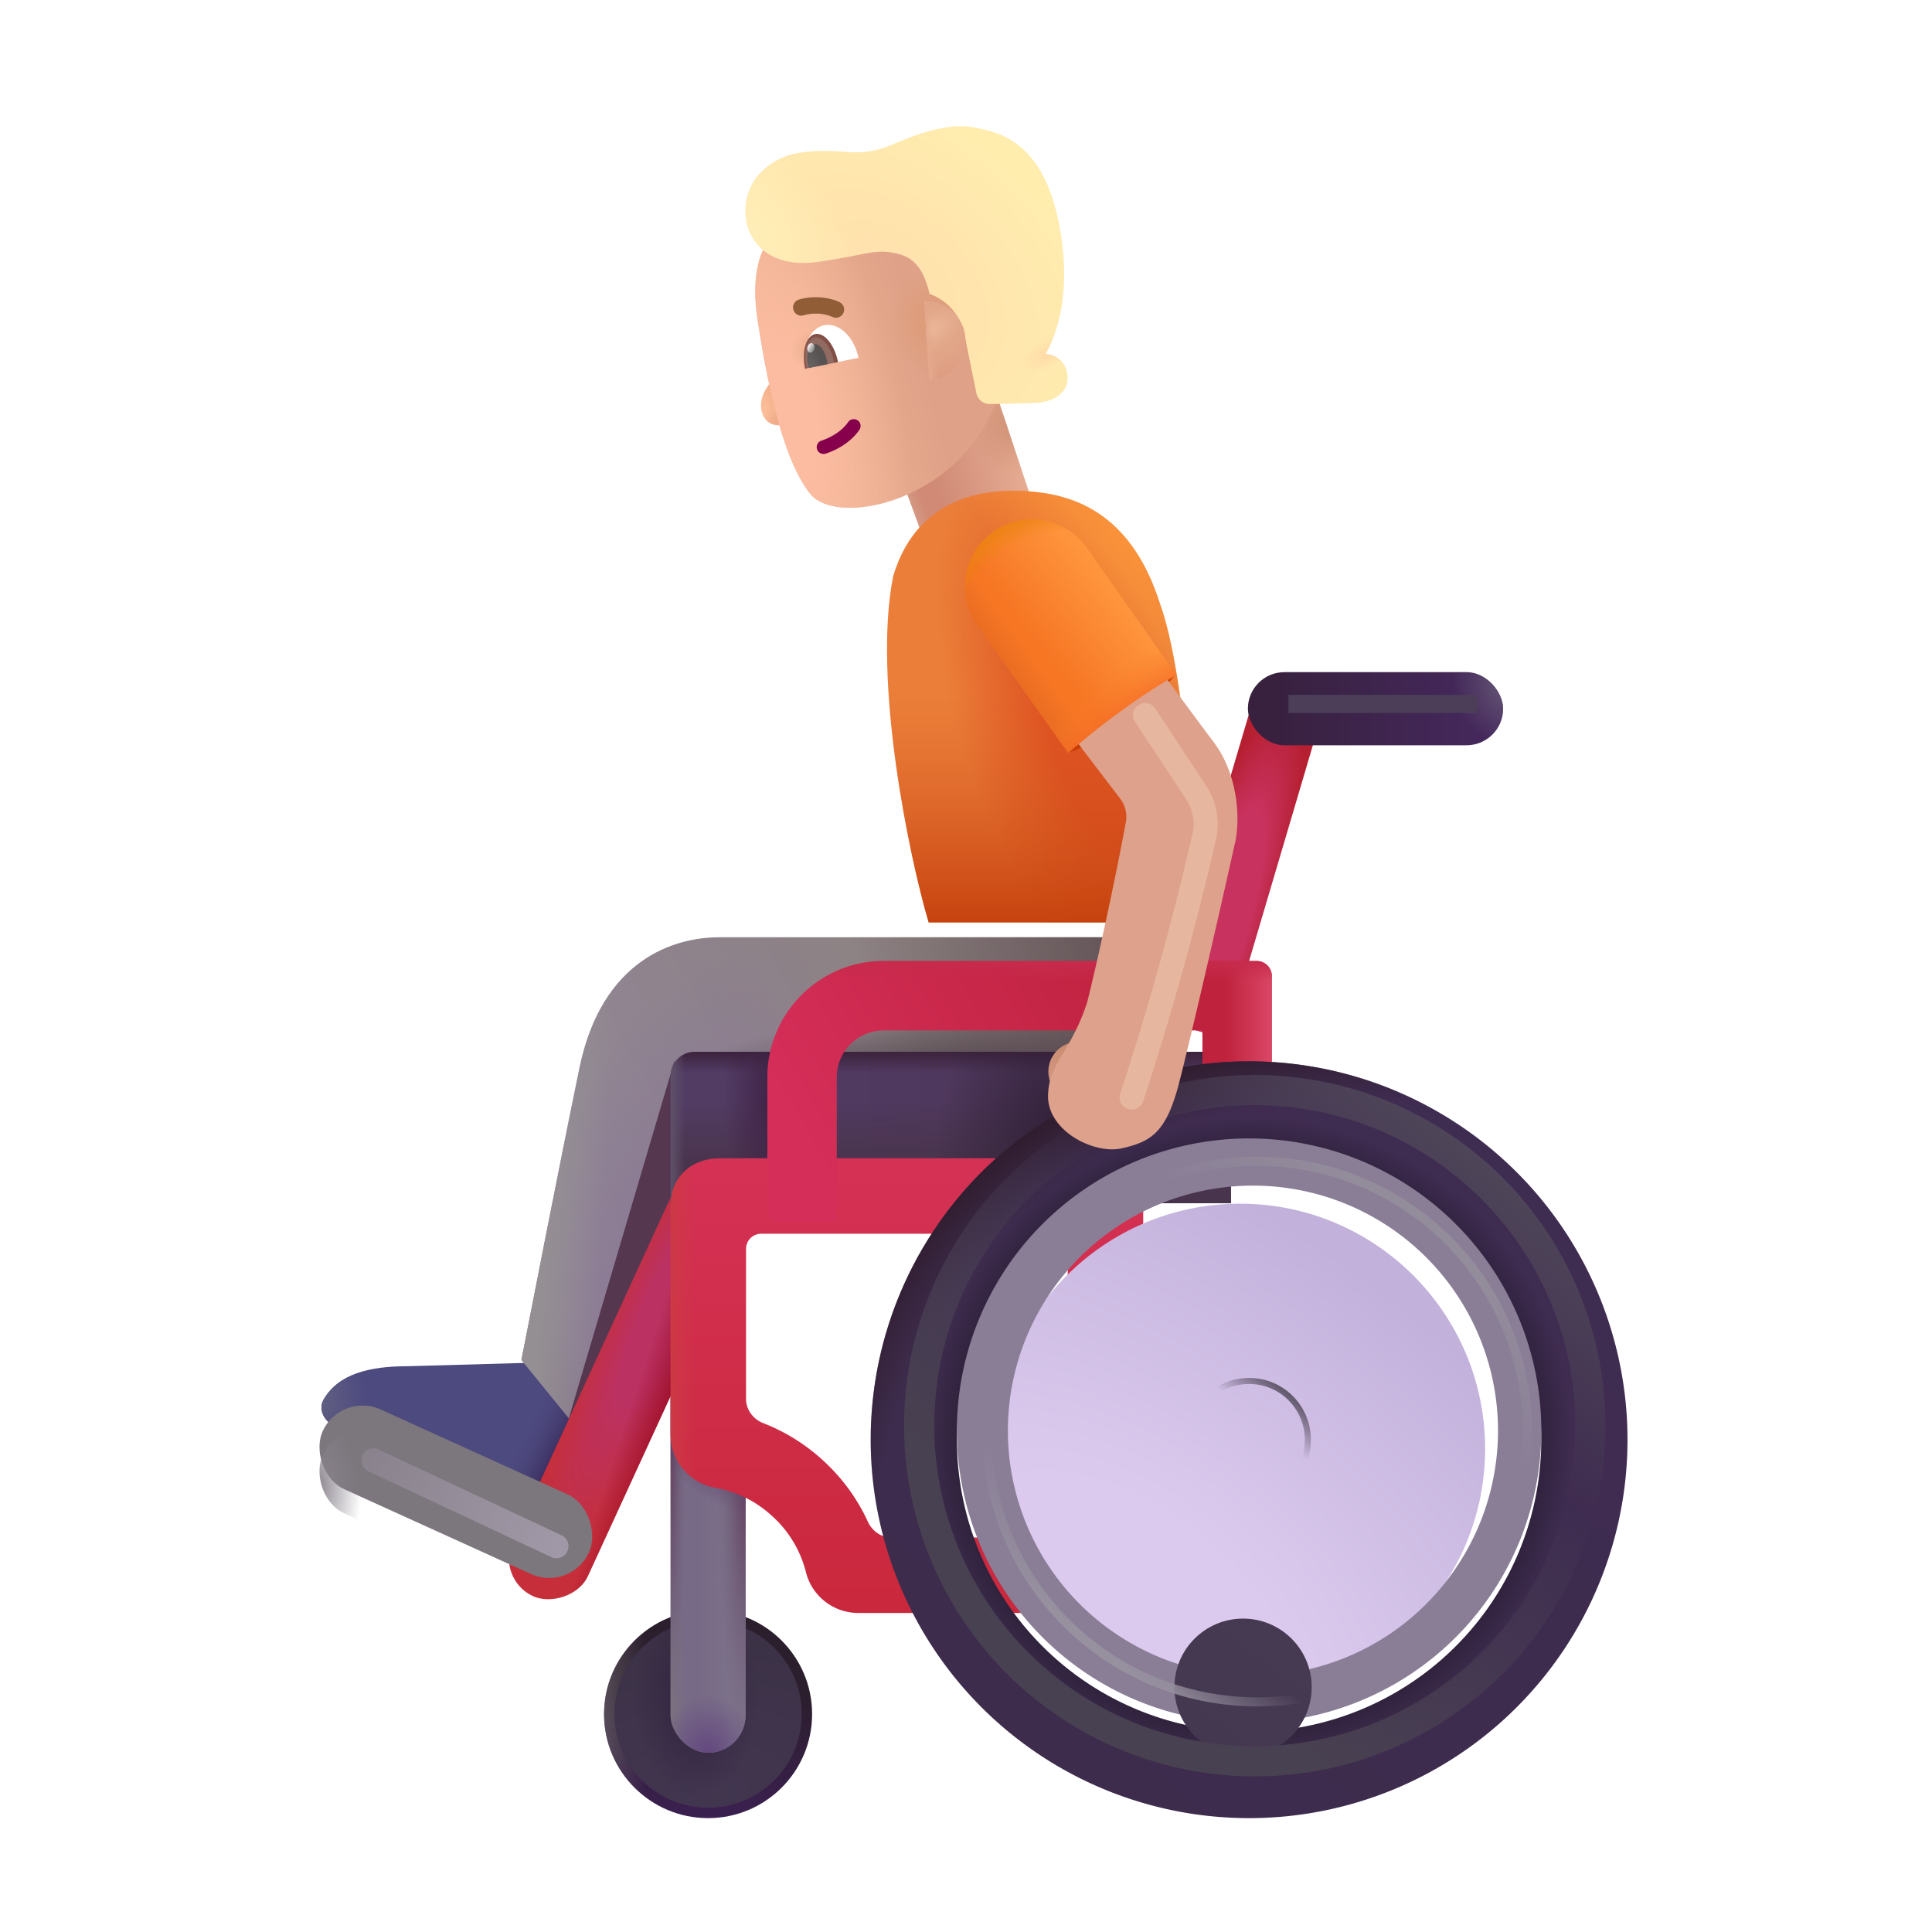 <svg width="32" height="32" fill="none" xmlns="http://www.w3.org/2000/svg"><g filter="url(#a)"><path d="m6.548 22.329 2.093-.059.996.824-.796 1.801-3.498-1.576c-.174-.078-.278-.275-.182-.44.242-.42.748-.55 1.387-.55Z" fill="#4D4A7F"/><path d="m6.548 22.329 2.093-.059.996.824-.796 1.801-3.498-1.576c-.174-.078-.278-.275-.182-.44.242-.42.748-.55 1.387-.55Z" fill="url(#b)"/><path d="m6.548 22.329 2.093-.059.996.824-.796 1.801-3.498-1.576c-.174-.078-.278-.275-.182-.44.242-.42.748-.55 1.387-.55Z" fill="url(#c)"/><path d="m6.548 22.329 2.093-.059.996.824-.796 1.801-3.498-1.576c-.174-.078-.278-.275-.182-.44.242-.42.748-.55 1.387-.55Z" fill="url(#d)"/></g><g filter="url(#e)"><path d="M11.91 15.274h7.056v3.156h-6.844l-2.406 5.172-1.079-1.328c.157-.797.594-3.055.961-4.836.376-1.82 1.594-2.164 2.313-2.164Z" fill="url(#f)"/><path d="M11.91 15.274h7.056v3.156h-6.844l-2.406 5.172-1.079-1.328c.157-.797.594-3.055.961-4.836.376-1.82 1.594-2.164 2.313-2.164Z" fill="url(#g)"/><path d="M11.91 15.274h7.056v3.156h-6.844l-2.406 5.172-1.079-1.328c.157-.797.594-3.055.961-4.836.376-1.82 1.594-2.164 2.313-2.164Z" fill="url(#h)"/><path d="M11.91 15.274h7.056v3.156h-6.844l-2.406 5.172-1.079-1.328c.157-.797.594-3.055.961-4.836.376-1.82 1.594-2.164 2.313-2.164Z" fill="url(#i)"/><path d="M11.91 15.274h7.056v3.156h-6.844l-2.406 5.172-1.079-1.328c.157-.797.594-3.055.961-4.836.376-1.82 1.594-2.164 2.313-2.164Z" fill="url(#j)"/></g><g filter="url(#k)"><path d="m9.248 24.079 1.921-6.5 1.032 1.75-2.953 4.75Z" fill="#553750"/></g><circle cx="11.728" cy="28.391" r="1.723" fill="url(#l)"/><circle cx="11.728" cy="28.391" r="1.723" fill="url(#m)"/><g filter="url(#n)"><circle cx="11.728" cy="28.391" r="1.551" fill="url(#o)"/><circle cx="11.728" cy="28.391" r="1.551" fill="url(#p)"/></g><rect x="11.107" y="22.337" width="1.242" height="6.695" rx=".621" fill="#776A86"/><rect x="11.107" y="22.337" width="1.242" height="6.695" rx=".621" fill="url(#q)"/><rect x="11.107" y="22.337" width="1.242" height="6.695" rx=".621" fill="url(#r)"/><rect x="11.107" y="22.337" width="1.242" height="6.695" rx=".621" fill="url(#s)"/><rect x="11.107" y="22.337" width="1.242" height="6.695" rx=".621" fill="url(#t)"/><rect x="11.107" y="22.337" width="1.242" height="6.695" rx=".621" fill="url(#u)"/><rect x="11.107" y="22.337" width="1.242" height="6.695" rx=".621" fill="url(#v)"/><rect x="8.206" y="26.152" width="7.832" height="1.372" rx=".686" transform="rotate(-65.334 8.206 26.152)" fill="url(#w)"/><rect x="8.206" y="26.152" width="7.832" height="1.372" rx=".686" transform="rotate(-65.334 8.206 26.152)" fill="url(#x)"/><path d="M11.107 17.822c0-.22.179-.4.4-.4h8.881v2.508h-9.281v-2.108Z" fill="url(#y)"/><path d="M11.107 17.822c0-.22.179-.4.4-.4h8.881v2.508h-9.281v-2.108Z" fill="url(#z)"/><path d="M11.107 17.822c0-.22.179-.4.4-.4h8.881v2.508h-9.281v-2.108Z" fill="url(#A)"/><path d="M11.107 17.822c0-.22.179-.4.4-.4h8.881v2.508h-9.281v-2.108Z" fill="url(#B)"/><path d="M11.107 17.822c0-.22.179-.4.4-.4h8.881v2.508h-9.281v-2.108Z" fill="url(#C)"/><path d="M11.107 17.822c0-.22.179-.4.4-.4h8.881v2.508h-9.281v-2.108Z" fill="url(#D)"/><g filter="url(#E)" fill-rule="evenodd" clip-rule="evenodd"><path d="M11.107 19.782c0-.483.337-.797.82-.797h7.008v7.531H14.21a.895.895 0 0 1-.864-.686 1.857 1.857 0 0 0-.562-.924 1.865 1.865 0 0 0-.928-.462.896.896 0 0 1-.748-.877v-3.785Zm1.5.453a.25.25 0 0 0-.25.25v2.488c0 .18.12.335.288.4.35.136.682.339.977.607.328.297.58.647.752 1.023.07.154.22.263.39.263h2.921v-5.031h-5.078Z" fill="url(#F)"/><path d="M11.107 19.782c0-.483.337-.797.82-.797h7.008v7.531H14.21a.895.895 0 0 1-.864-.686 1.857 1.857 0 0 0-.562-.924 1.865 1.865 0 0 0-.928-.462.896.896 0 0 1-.748-.877v-3.785Zm1.5.453a.25.25 0 0 0-.25.25v2.488c0 .18.12.335.288.4.35.136.682.339.977.607.328.297.58.647.752 1.023.07.154.22.263.39.263h2.921v-5.031h-5.078Z" fill="url(#G)"/></g><path d="m14.77 7.475 1.75-.896.753 2.258-1.77.646-.734-2.008Z" fill="url(#H)"/><path d="m14.77 7.475 1.75-.896.753 2.258-1.77.646-.734-2.008Z" fill="url(#I)"/><path d="m14.77 7.475 1.75-.896.753 2.258-1.77.646-.734-2.008Z" fill="url(#J)"/><path transform="rotate(16.465 20.736 11.659)" fill="url(#K)" d="M20.736 11.659h1.162v5.449h-1.162z"/><g filter="url(#L)"><rect x="5.644" y="23.445" width="4.847" height="1.452" rx=".726" transform="rotate(24.427 5.644 23.445)" fill="#7C767D"/></g><rect x="5.644" y="23.445" width="4.847" height="1.452" rx=".726" transform="rotate(24.427 5.644 23.445)" fill="url(#M)"/><g filter="url(#N)" fill-rule="evenodd" clip-rule="evenodd"><path d="M14.486 17.068a.775.775 0 0 0-.776.775v2.388h-1a.15.15 0 0 1-.15-.15v-2.238c0-1.063.862-1.925 1.926-1.925h6.18a.25.25 0 0 1 .25.25v2.749h-1.15v-1.85h-5.28Z" fill="url(#O)"/><path d="M14.486 17.068a.775.775 0 0 0-.776.775v2.388h-1a.15.15 0 0 1-.15-.15v-2.238c0-1.063.862-1.925 1.926-1.925h6.18a.25.25 0 0 1 .25.25v2.749h-1.15v-1.85h-5.28Z" fill="url(#P)"/><path d="M14.486 17.068a.775.775 0 0 0-.776.775v2.388h-1a.15.15 0 0 1-.15-.15v-2.238c0-1.063.862-1.925 1.926-1.925h6.18a.25.25 0 0 1 .25.25v2.749h-1.15v-1.85h-5.28Z" fill="url(#Q)"/></g><path fill-rule="evenodd" clip-rule="evenodd" d="M20.689 30.114a6.267 6.267 0 1 0 0-12.535 6.267 6.267 0 0 0 0 12.535Zm0-1.428a4.84 4.84 0 1 0 0-9.68 4.84 4.84 0 0 0 0 9.68Z" fill="url(#R)"/><path fill-rule="evenodd" clip-rule="evenodd" d="M20.689 30.114a6.267 6.267 0 1 0 0-12.535 6.267 6.267 0 0 0 0 12.535Zm0-1.428a4.84 4.84 0 1 0 0-9.68 4.84 4.84 0 0 0 0 9.68Z" fill="url(#S)"/><path fill-rule="evenodd" clip-rule="evenodd" d="M20.689 30.114a6.267 6.267 0 1 0 0-12.535 6.267 6.267 0 0 0 0 12.535Zm0-1.428a4.84 4.84 0 1 0 0-9.68 4.84 4.84 0 0 0 0 9.68Z" fill="url(#T)"/><rect x="20.669" y="11.133" width="4.227" height="1.211" rx=".605" fill="url(#U)"/><rect x="20.669" y="11.133" width="4.227" height="1.211" rx=".605" fill="url(#V)"/><g filter="url(#W)"><circle cx="20.689" cy="23.846" r="4.059" fill="url(#X)"/></g><g filter="url(#Y)"><path fill-rule="evenodd" clip-rule="evenodd" d="M20.689 28.686a4.84 4.84 0 1 0 0-9.68 4.84 4.84 0 0 0 0 9.68Zm0-.781a4.059 4.059 0 1 0 0-8.117 4.059 4.059 0 0 0 0 8.117Z" fill="#8A7E97"/></g><path d="M15.382 15.278c-.31-1.037-.936-3.994-.588-5.738.437-1.446 1.742-1.461 2.375-1.39.773.085 1.601.476 2.039 1.835.453 1.25.58 4.08.632 5.445h-.875v-.152h-3.583Z" fill="#EB7F39"/><path d="M15.382 15.278c-.31-1.037-.936-3.994-.588-5.738.437-1.446 1.742-1.461 2.375-1.39.773.085 1.601.476 2.039 1.835.453 1.25.58 4.08.632 5.445h-.875v-.152h-3.583Z" fill="url(#Z)"/><path d="M15.382 15.278c-.31-1.037-.936-3.994-.588-5.738.437-1.446 1.742-1.461 2.375-1.39.773.085 1.601.476 2.039 1.835.453 1.25.58 4.08.632 5.445h-.875v-.152h-3.583Z" fill="url(#aa)"/><path d="M15.382 15.278c-.31-1.037-.936-3.994-.588-5.738.437-1.446 1.742-1.461 2.375-1.39.773.085 1.601.476 2.039 1.835.453 1.25.58 4.08.632 5.445h-.875v-.152h-3.583Z" fill="url(#ab)"/><g filter="url(#ac)"><circle cx="20.689" cy="23.846" r="1.137" fill="url(#ad)"/></g><g filter="url(#ae)"><circle cx="20.689" cy="23.846" r=".973" stroke="url(#af)" stroke-width=".1"/></g><g filter="url(#ag)"><circle cx="20.823" cy="23.712" r="4.476" stroke="url(#ah)" stroke-width=".15"/></g><g filter="url(#ai)"><circle cx="20.783" cy="23.614" r="5.559" stroke="url(#aj)" stroke-width=".5"/></g><circle cx="17.858" cy="17.749" r=".494" fill="url(#ak)"/><path d="M17.689 12.465c.426-.109 1.248-.693 1.789-1.293-.414.045-1.345.378-1.789 1.293Z" fill="#CB3C04"/><g filter="url(#al)"><path d="m18.655 13.43-1.025-1.344 1.418-1.132c.203.238.703.941 1.144 1.523.452.595.448 1.383.352 1.734-.232 1.053-.753 3.316-.922 3.954-.211.797-.461.945-.938 1.054-.476.11-1.285-.312-1.222-.93.027-.48.386-.695.644-1.484.218-.871.512-2.274.642-2.99a.489.489 0 0 0-.093-.385Z" fill="#DEA18B"/></g><path d="M12.722 6.389a.91.91 0 0 0 .147-.453l.16-.032.202 1c-.166.16-.443.196-.56.03-.102-.142-.09-.347.051-.545Z" fill="url(#am)"/><path d="M12.722 6.389a.91.91 0 0 0 .147-.453l.16-.032.202 1c-.166.16-.443.196-.56.03-.102-.142-.09-.347.051-.545Z" fill="url(#an)"/><g filter="url(#ao)"><path d="M12.747 5.492c-.11-.72.05-1.11.139-1.232l3.317-.674.627 2.801c-.387 2.042-2.722 2.6-3.211 1.99-.49-.61-.744-2.053-.872-2.885Z" fill="url(#ap)"/><path d="M12.747 5.492c-.11-.72.05-1.11.139-1.232l3.317-.674.627 2.801c-.387 2.042-2.722 2.6-3.211 1.99-.49-.61-.744-2.053-.872-2.885Z" fill="url(#aq)"/><path d="M12.747 5.492c-.11-.72.05-1.11.139-1.232l3.317-.674.627 2.801c-.387 2.042-2.722 2.6-3.211 1.99-.49-.61-.744-2.053-.872-2.885Z" fill="url(#ar)"/><path d="M12.747 5.492c-.11-.72.05-1.11.139-1.232l3.317-.674.627 2.801c-.387 2.042-2.722 2.6-3.211 1.99-.49-.61-.744-2.053-.872-2.885Z" fill="url(#as)"/></g><g filter="url(#at)"><path d="M12.379 3.399c.123-.476.598-.68.848-.717.772-.113.93.13 1.592-.153.7-.3 1.069-.33 1.41-.25l.006.001c.337.077 1.033.237 1.298 1.541.244 1.201-.056 1.923-.217 2.192l.044.006c.22.033.35.234.318.455-.028.189-.23.335-.519.348-.33.014-.574.018-.766.02a.225.225 0 0 1-.221-.182l-.201-.989a.896.896 0 0 0-.574-.653c-.101-.428-.273-.6-.51-.66-.391-.1-.485.008-1.347.13-.914.128-1.315-.494-1.161-1.09Z" fill="url(#au)"/><path d="M12.379 3.399c.123-.476.598-.68.848-.717.772-.113.93.13 1.592-.153.7-.3 1.069-.33 1.41-.25l.006.001c.337.077 1.033.237 1.298 1.541.244 1.201-.056 1.923-.217 2.192l.044.006c.22.033.35.234.318.455-.028.189-.23.335-.519.348-.33.014-.574.018-.766.02a.225.225 0 0 1-.221-.182l-.201-.989a.896.896 0 0 0-.574-.653c-.101-.428-.273-.6-.51-.66-.391-.1-.485.008-1.347.13-.914.128-1.315-.494-1.161-1.09Z" fill="url(#av)"/><path d="M12.379 3.399c.123-.476.598-.68.848-.717.772-.113.93.13 1.592-.153.7-.3 1.069-.33 1.41-.25l.006.001c.337.077 1.033.237 1.298 1.541.244 1.201-.056 1.923-.217 2.192l.044.006c.22.033.35.234.318.455-.028.189-.23.335-.519.348-.33.014-.574.018-.766.02a.225.225 0 0 1-.221-.182l-.201-.989a.896.896 0 0 0-.574-.653c-.101-.428-.273-.6-.51-.66-.391-.1-.485.008-1.347.13-.914.128-1.315-.494-1.161-1.09Z" fill="url(#aw)"/></g><path d="m15.39 6.3-.082-1.315A.659.659 0 0 1 15.39 6.3Z" fill="url(#ax)"/><path d="m15.39 6.3-.082-1.315A.659.659 0 0 1 15.39 6.3Z" fill="url(#ay)"/><path d="m15.39 6.3-.082-1.315A.659.659 0 0 1 15.39 6.3Z" fill="url(#az)"/><path fill-rule="evenodd" clip-rule="evenodd" d="M14.204 6.961a.113.113 0 0 1 .03.158c-.169.25-.464.366-.56.395a.113.113 0 0 1-.067-.216c.082-.026.315-.121.44-.306a.113.113 0 0 1 .157-.03Z" fill="#86004C"/><path d="M16.189 10.356a1.11 1.11 0 1 1 1.813-1.283l1.483 2.107c-.871.48-1.793 1.29-1.793 1.29l-1.503-2.114Z" fill="#F67624"/><path d="M16.189 10.356a1.11 1.11 0 1 1 1.813-1.283l1.483 2.107c-.871.48-1.793 1.29-1.793 1.29l-1.503-2.114Z" fill="url(#aA)"/><path d="M16.189 10.356a1.11 1.11 0 1 1 1.813-1.283l1.483 2.107c-.871.48-1.793 1.29-1.793 1.29l-1.503-2.114Z" fill="url(#aB)"/><path d="M16.189 10.356a1.11 1.11 0 1 1 1.813-1.283l1.483 2.107c-.871.48-1.793 1.29-1.793 1.29l-1.503-2.114Z" fill="url(#aC)"/><path d="M16.189 10.356a1.11 1.11 0 1 1 1.813-1.283l1.483 2.107c-.871.48-1.793 1.29-1.793 1.29l-1.503-2.114Z" fill="url(#aD)"/><g filter="url(#aE)"><path fill-rule="evenodd" clip-rule="evenodd" d="M13.61 5.095a.698.698 0 0 0-.195.026.136.136 0 0 1-.087-.258.954.954 0 0 1 .281-.04c.118 0 .26.018.394.08a.136.136 0 1 1-.115.247.663.663 0 0 0-.278-.055Z" fill="#915D37"/></g><path d="m13.34 6.106.879-.179c-.07-.347-.325-.59-.567-.54-.243.049-.382.37-.311.719Z" fill="#fff"/><path d="M13.88 5.998v-.004c-.058-.285-.227-.492-.378-.461-.151.03-.227.287-.168.572v.004l.546-.111Z" fill="url(#aF)"/><path d="M13.705 6.032a.565.565 0 0 0-.01-.065c-.033-.165-.13-.284-.216-.267-.086.018-.13.166-.096.33.005.023.01.044.017.064l.305-.062Z" fill="url(#aG)"/><ellipse cx="13.432" cy="5.763" rx=".059" ry=".08" transform="rotate(13.128 13.432 5.763)" fill="url(#aH)"/><g filter="url(#aI)"><path d="M21.341 11.659h3.125" stroke="#4C3E59" stroke-width=".3"/></g><g filter="url(#aJ)"><path d="m6.185 24.188 3.031 1.422" stroke="url(#aK)" stroke-width=".4" stroke-linecap="round"/></g><g filter="url(#aL)"><path d="m18.966 11.844.84 1.273a.958.958 0 0 1 .142.732 48.723 48.723 0 0 1-1.204 4.329" stroke="#E6B79E" stroke-width=".4" stroke-linecap="round"/></g><defs><radialGradient id="d" cx="0" cy="0" r="1" gradientUnits="userSpaceOnUse" gradientTransform="matrix(.74 -.048 .083 1.271 5.124 22.915)"><stop stop-color="#615F82"/><stop offset="1" stop-color="#615F82" stop-opacity="0"/></radialGradient><radialGradient id="g" cx="0" cy="0" r="1" gradientUnits="userSpaceOnUse" gradientTransform="rotate(109.319 -1.796 14.154) scale(5.762 2.259)"><stop stop-color="#8A7794"/><stop offset="1" stop-color="#8A7794" stop-opacity="0"/></radialGradient><radialGradient id="h" cx="0" cy="0" r="1" gradientUnits="userSpaceOnUse" gradientTransform="matrix(7.5 0 0 12.156 10.998 17.032)"><stop offset=".45" stop-color="#655558" stop-opacity="0"/><stop offset="1" stop-color="#655558"/></radialGradient><radialGradient id="i" cx="0" cy="0" r="1" gradientUnits="userSpaceOnUse" gradientTransform="matrix(0 -1.469 5.125 0 16.06 18)"><stop offset=".213" stop-color="#4B3D47"/><stop offset="1" stop-color="#4B3D47" stop-opacity="0"/></radialGradient><radialGradient id="m" cx="0" cy="0" r="1" gradientUnits="userSpaceOnUse" gradientTransform="matrix(1.484 0 0 3.641 9.31 28.391)"><stop stop-color="#79747B"/><stop offset="1" stop-color="#79747B" stop-opacity="0"/></radialGradient><radialGradient id="o" cx="0" cy="0" r="1" gradientUnits="userSpaceOnUse" gradientTransform="matrix(0 -2.803 4.8 0 11.728 29.643)"><stop stop-color="#423650"/><stop offset="1" stop-color="#3B3145"/></radialGradient><radialGradient id="p" cx="0" cy="0" r="1" gradientUnits="userSpaceOnUse" gradientTransform="matrix(0 -1.719 1.031 0 11.529 28.094)"><stop stop-color="#31223F"/><stop offset="1" stop-color="#31223F" stop-opacity="0"/></radialGradient><radialGradient id="r" cx="0" cy="0" r="1" gradientUnits="userSpaceOnUse" gradientTransform="matrix(0 5.113 -.466 0 12.35 24.18)"><stop stop-color="#5F3B5C"/><stop offset="1" stop-color="#6E5C72" stop-opacity="0"/></radialGradient><radialGradient id="s" cx="0" cy="0" r="1" gradientUnits="userSpaceOnUse" gradientTransform="matrix(0 5.926 -.246 0 11.107 23.367)"><stop stop-color="#5F3B5C"/><stop offset="1" stop-color="#6E5C72" stop-opacity="0"/></radialGradient><radialGradient id="t" cx="0" cy="0" r="1" gradientUnits="userSpaceOnUse" gradientTransform="matrix(0 -2.692 .276 0 11.107 28.542)"><stop stop-color="#7A727F"/><stop offset="1" stop-color="#7A727F" stop-opacity="0"/></radialGradient><radialGradient id="u" cx="0" cy="0" r="1" gradientUnits="userSpaceOnUse" gradientTransform="matrix(0 -.949 .805 0 11.728 29.032)"><stop stop-color="#64487F"/><stop offset="1" stop-color="#64487F" stop-opacity="0"/></radialGradient><radialGradient id="v" cx="0" cy="0" r="1" gradientUnits="userSpaceOnUse" gradientTransform="rotate(38.089 -28.887 29.319) scale(1.469 .766)"><stop offset=".167" stop-color="#654970"/><stop offset="1" stop-color="#654970" stop-opacity="0"/></radialGradient><radialGradient id="w" cx="0" cy="0" r="1" gradientUnits="userSpaceOnUse" gradientTransform="matrix(-5.015 -.138 .028 -1.02 13.907 26.933)"><stop offset=".435" stop-color="#BB3161"/><stop offset="1" stop-color="#C62F3A"/></radialGradient><radialGradient id="C" cx="0" cy="0" r="1" gradientUnits="userSpaceOnUse" gradientTransform="matrix(-2.078 -.422 .602 -2.963 17.591 18.97)"><stop stop-color="#2F1F36"/><stop offset="1" stop-color="#2F1F36" stop-opacity="0"/></radialGradient><radialGradient id="D" cx="0" cy="0" r="1" gradientUnits="userSpaceOnUse" gradientTransform="matrix(-.828 0 0 -2.43 12.81 18.188)"><stop stop-color="#3F2245"/><stop offset="1" stop-color="#3F2245" stop-opacity="0"/></radialGradient><radialGradient id="H" cx="0" cy="0" r="1" gradientUnits="userSpaceOnUse" gradientTransform="matrix(1.731 -.301 .927 5.324 15.358 8.827)"><stop offset=".194" stop-color="#D08A75"/><stop offset="1" stop-color="#E5AB92"/></radialGradient><radialGradient id="I" cx="0" cy="0" r="1" gradientUnits="userSpaceOnUse" gradientTransform="matrix(-.088 .882 -.751 -.075 16.788 6.963)"><stop stop-color="#CE9074"/><stop offset="1" stop-color="#CE9074" stop-opacity="0"/></radialGradient><radialGradient id="K" cx="0" cy="0" r="1" gradientUnits="userSpaceOnUse" gradientTransform="matrix(.068 -4.124 .847 .014 21.263 15.607)"><stop offset=".553" stop-color="#C8325E"/><stop offset="1" stop-color="#B61F30"/></radialGradient><radialGradient id="M" cx="0" cy="0" r="1" gradientUnits="userSpaceOnUse" gradientTransform="rotate(-33.269 44.06 2.702) scale(.712 1.284)"><stop stop-color="#89828D"/><stop offset="1" stop-color="#89828D" stop-opacity="0"/></radialGradient><radialGradient id="S" cx="0" cy="0" r="1" gradientUnits="userSpaceOnUse" gradientTransform="rotate(90 -1.579 22.268) scale(5.342)"><stop offset=".754" stop-color="#1B1423"/><stop offset="1" stop-color="#1B1423" stop-opacity="0"/></radialGradient><radialGradient id="T" cx="0" cy="0" r="1" gradientUnits="userSpaceOnUse" gradientTransform="rotate(-137.525 18.009 9.368) scale(12.541 9.738)"><stop offset=".921" stop-color="#301D2F" stop-opacity="0"/><stop offset="1" stop-color="#301D2F"/></radialGradient><radialGradient id="V" cx="0" cy="0" r="1" gradientUnits="userSpaceOnUse" gradientTransform="rotate(155.341 11.275 8.407) scale(.946 1.04)"><stop stop-color="#675A75"/><stop offset="1" stop-color="#675A75" stop-opacity="0"/></radialGradient><radialGradient id="X" cx="0" cy="0" r="1" gradientUnits="userSpaceOnUse" gradientTransform="matrix(4.094 -5.531 9.864 7.3 18.841 26.625)"><stop offset=".246" stop-color="#DCCAEE"/><stop offset="1" stop-color="#C2B1DB"/></radialGradient><radialGradient id="Z" cx="0" cy="0" r="1" gradientUnits="userSpaceOnUse" gradientTransform="matrix(1.811 4.763 -1.816 .691 18.03 12.551)"><stop offset=".261" stop-color="#DF5322"/><stop offset="1" stop-color="#DF5322" stop-opacity="0"/></radialGradient><radialGradient id="ab" cx="0" cy="0" r="1" gradientUnits="userSpaceOnUse" gradientTransform="matrix(-1.609 1.609 -4.297 -4.297 19.285 8.657)"><stop stop-color="#FF9A3A"/><stop offset="1" stop-color="#FF9A3A" stop-opacity="0"/></radialGradient><radialGradient id="ak" cx="0" cy="0" r="1" gradientUnits="userSpaceOnUse" gradientTransform="rotate(-73.593 20.764 -2.733) scale(.733)"><stop stop-color="#D39783"/><stop offset="1" stop-color="#CA8B6E"/></radialGradient><radialGradient id="am" cx="0" cy="0" r="1" gradientUnits="userSpaceOnUse" gradientTransform="matrix(.47 .143 -.202 .663 12.542 6.83)"><stop offset=".101" stop-color="#FEC19D"/><stop offset=".684" stop-color="#F2B08A"/></radialGradient><radialGradient id="an" cx="0" cy="0" r="1" gradientUnits="userSpaceOnUse" gradientTransform="matrix(-.159 -.237 .356 -.239 12.96 7.038)"><stop stop-color="#F0AA89"/><stop offset="1" stop-color="#F0AA89" stop-opacity="0"/></radialGradient><radialGradient id="aq" cx="0" cy="0" r="1" gradientUnits="userSpaceOnUse" gradientTransform="matrix(-.758 .111 -.135 -.925 15.67 5.544)"><stop offset=".156" stop-color="#DD9C79"/><stop offset="1" stop-color="#DD9C79" stop-opacity="0"/></radialGradient><radialGradient id="ar" cx="0" cy="0" r="1" gradientUnits="userSpaceOnUse" gradientTransform="matrix(-.937 -4.611 1.792 -.364 13.31 7.123)"><stop offset=".219" stop-color="#FBBCA1"/><stop offset="1" stop-color="#FBBCA1" stop-opacity="0"/></radialGradient><radialGradient id="as" cx="0" cy="0" r="1" gradientUnits="userSpaceOnUse" gradientTransform="matrix(.071 .347 -.541 .11 13.84 5.96)"><stop offset=".155" stop-color="#E6AA86"/><stop offset="1" stop-color="#E6AA86" stop-opacity="0"/></radialGradient><radialGradient id="au" cx="0" cy="0" r="1" gradientUnits="userSpaceOnUse" gradientTransform="rotate(-50.047 12.553 -13.32) scale(2.834 4.294)"><stop offset=".194" stop-color="#FFE2AD"/><stop offset="1" stop-color="#FFEDAE"/></radialGradient><radialGradient id="av" cx="0" cy="0" r="1" gradientUnits="userSpaceOnUse" gradientTransform="matrix(.925 -.998 1.598 1.481 12.384 3.927)"><stop stop-color="#FFEEB8"/><stop offset="1" stop-color="#FFEEB8" stop-opacity="0"/></radialGradient><radialGradient id="aw" cx="0" cy="0" r="1" gradientUnits="userSpaceOnUse" gradientTransform="matrix(-.445 .228 -.111 -.216 17.349 6.013)"><stop offset=".197" stop-color="#FFDDA9"/><stop offset="1" stop-color="#FFDDA9" stop-opacity="0"/></radialGradient><radialGradient id="ax" cx="0" cy="0" r="1" gradientUnits="userSpaceOnUse" gradientTransform="rotate(-27.67 18.843 -28.45) scale(.686 .335)"><stop offset=".17" stop-color="#EBB497"/><stop offset="1" stop-color="#E1A587"/></radialGradient><radialGradient id="ay" cx="0" cy="0" r="1" gradientUnits="userSpaceOnUse" gradientTransform="matrix(.414 1.007 -1.05 .431 15.34 5.224)"><stop offset=".556" stop-color="#E1A38B" stop-opacity="0"/><stop offset="1" stop-color="#DD9A7E"/></radialGradient><radialGradient id="aC" cx="0" cy="0" r="1" gradientUnits="userSpaceOnUse" gradientTransform="matrix(-2.016 -2.969 2.354 -1.598 18.435 11.75)"><stop offset=".88" stop-color="#EB8310" stop-opacity="0"/><stop offset="1" stop-color="#EB8310"/></radialGradient><radialGradient id="aF" cx="0" cy="0" r="1" gradientUnits="userSpaceOnUse" gradientTransform="matrix(.244 -.049 .096 .473 13.584 6.038)"><stop offset=".895" stop-color="#916A62"/><stop offset="1" stop-color="#824D44"/></radialGradient><radialGradient id="aG" cx="0" cy="0" r="1" gradientUnits="userSpaceOnUse" gradientTransform="matrix(.222 -.045 .098 .481 13.438 6.086)"><stop stop-color="#666361"/><stop offset=".813" stop-color="#565352"/></radialGradient><linearGradient id="b" x1="9.114" y1="24.347" x2="8.197" y2="23.864" gradientUnits="userSpaceOnUse"><stop offset=".209" stop-color="#342252"/><stop offset="1" stop-color="#4E4B80" stop-opacity="0"/></linearGradient><linearGradient id="c" x1="7.875" y1="24.685" x2="8.165" y2="23.928" gradientUnits="userSpaceOnUse"><stop offset=".122" stop-color="#332156"/><stop offset="1" stop-color="#4E4B80" stop-opacity="0"/></linearGradient><linearGradient id="f" x1="9.904" y1="20.594" x2="16.06" y2="17.219" gradientUnits="userSpaceOnUse"><stop stop-color="#918697"/><stop offset="1" stop-color="#8C8181"/></linearGradient><linearGradient id="j" x1="9.06" y1="19.844" x2="9.966" y2="19.907" gradientUnits="userSpaceOnUse"><stop stop-color="#948F93"/><stop offset="1" stop-color="#948F93" stop-opacity="0"/></linearGradient><linearGradient id="l" x1="11.919" y1="30.235" x2="11.919" y2="26.669" gradientUnits="userSpaceOnUse"><stop stop-color="#3C2053"/><stop offset=".596" stop-color="#2B1E2D"/></linearGradient><linearGradient id="q" x1="12.349" y1="26.768" x2="11.612" y2="26.768" gradientUnits="userSpaceOnUse"><stop stop-color="#7F758D"/><stop offset="1" stop-color="#7F758D" stop-opacity="0"/></linearGradient><linearGradient id="x" x1="11.901" y1="27.733" x2="11.813" y2="26.98" gradientUnits="userSpaceOnUse"><stop stop-color="#980A27"/><stop offset="1" stop-color="#980A27" stop-opacity="0"/></linearGradient><linearGradient id="y" x1="12.351" y1="18.492" x2="17.259" y2="18.492" gradientUnits="userSpaceOnUse"><stop stop-color="#523C64"/><stop offset="1" stop-color="#4D3659"/></linearGradient><linearGradient id="z" x1="15.748" y1="17.422" x2="15.748" y2="17.766" gradientUnits="userSpaceOnUse"><stop stop-color="#3B223C"/><stop offset="1" stop-color="#3B223C" stop-opacity="0"/></linearGradient><linearGradient id="A" x1="14.826" y1="19.266" x2="14.826" y2="18.219" gradientUnits="userSpaceOnUse"><stop stop-color="#49344D"/><stop offset="1" stop-color="#49344D" stop-opacity="0"/></linearGradient><linearGradient id="B" x1="11.107" y1="19.032" x2="11.341" y2="19.032" gradientUnits="userSpaceOnUse"><stop stop-color="#5F5168"/><stop offset="1" stop-color="#5F5168" stop-opacity="0"/></linearGradient><linearGradient id="F" x1="15.021" y1="18.985" x2="15.021" y2="26.516" gradientUnits="userSpaceOnUse"><stop stop-color="#D53155"/><stop offset="1" stop-color="#CA283C"/></linearGradient><linearGradient id="G" x1="11.107" y1="21.28" x2="11.529" y2="21.28" gradientUnits="userSpaceOnUse"><stop stop-color="#CD3945"/><stop offset="1" stop-color="#CD3945" stop-opacity="0"/></linearGradient><linearGradient id="J" x1="15.38" y1="9.156" x2="15.597" y2="9.071" gradientUnits="userSpaceOnUse"><stop stop-color="#D59984"/><stop offset="1" stop-color="#D59984" stop-opacity="0"/></linearGradient><linearGradient id="O" x1="13.357" y1="19.251" x2="19.091" y2="16.001" gradientUnits="userSpaceOnUse"><stop stop-color="#D52E59"/><stop offset="1" stop-color="#BF223D"/></linearGradient><linearGradient id="P" x1="21.17" y1="17.378" x2="20.147" y2="17.378" gradientUnits="userSpaceOnUse"><stop stop-color="#E35373"/><stop offset="1" stop-color="#E35373" stop-opacity="0"/></linearGradient><linearGradient id="Q" x1="16.738" y1="15.918" x2="16.738" y2="16.251" gradientUnits="userSpaceOnUse"><stop stop-color="#C72B4C"/><stop offset="1" stop-color="#C72B4C" stop-opacity="0"/></linearGradient><linearGradient id="R" x1="24.529" y1="19.469" x2="16.435" y2="28.532" gradientUnits="userSpaceOnUse"><stop stop-color="#3F2C51"/><stop offset="1" stop-color="#3D2C4C"/></linearGradient><linearGradient id="U" x1="21.013" y1="11.876" x2="24.896" y2="11.876" gradientUnits="userSpaceOnUse"><stop stop-color="#37213E"/><stop offset="1" stop-color="#46295F"/></linearGradient><linearGradient id="aa" x1="15.777" y1="15.43" x2="15.777" y2="11.393" gradientUnits="userSpaceOnUse"><stop stop-color="#C43F0C"/><stop offset="1" stop-color="#DA5B25" stop-opacity="0"/></linearGradient><linearGradient id="ad" x1="21.498" y1="22.985" x2="20.013" y2="24.983" gradientUnits="userSpaceOnUse"><stop stop-color="#463A52"/><stop offset="1" stop-color="#443850"/></linearGradient><linearGradient id="af" x1="21.662" y1="22.821" x2="20.279" y2="24.547" gradientUnits="userSpaceOnUse"><stop offset=".139" stop-color="#524A5B"/><stop offset=".488" stop-color="#524A5B" stop-opacity="0"/></linearGradient><linearGradient id="ah" x1="24.294" y1="20.282" x2="18.169" y2="27.922" gradientUnits="userSpaceOnUse"><stop offset=".066" stop-color="#938C9B"/><stop offset=".257" stop-color="#938C9B" stop-opacity="0"/><stop offset=".803" stop-color="#938C9B" stop-opacity="0"/><stop offset=".945" stop-color="#96909F"/></linearGradient><linearGradient id="aj" x1="24.498" y1="19.207" x2="17.123" y2="28.521" gradientUnits="userSpaceOnUse"><stop stop-color="#4E4558"/><stop offset=".294" stop-color="#4E4558" stop-opacity="0"/><stop offset=".801" stop-color="#484151"/></linearGradient><linearGradient id="ap" x1="15.527" y1="6.26" x2="13.014" y2="6.93" gradientUnits="userSpaceOnUse"><stop stop-color="#DFA289"/><stop offset="1" stop-color="#F2B592"/></linearGradient><linearGradient id="az" x1="15.331" y1="5.568" x2="15.465" y2="5.551" gradientUnits="userSpaceOnUse"><stop stop-color="#E5A88D"/><stop offset="1" stop-color="#E4A88B" stop-opacity="0"/></linearGradient><linearGradient id="aA" x1="16.591" y1="11.317" x2="17.138" y2="10.922" gradientUnits="userSpaceOnUse"><stop stop-color="#E46821"/><stop offset="1" stop-color="#E46821" stop-opacity="0"/></linearGradient><linearGradient id="aB" x1="18.882" y1="10.186" x2="17.611" y2="11.2" gradientUnits="userSpaceOnUse"><stop stop-color="#FF973E"/><stop offset="1" stop-color="#FF973E" stop-opacity="0"/></linearGradient><linearGradient id="aD" x1="18.482" y1="12.297" x2="17.951" y2="11.579" gradientUnits="userSpaceOnUse"><stop stop-color="#F45E26"/><stop offset="1" stop-color="#F97F2A" stop-opacity="0"/></linearGradient><linearGradient id="aH" x1="13.367" y1="5.728" x2="13.537" y2="5.783" gradientUnits="userSpaceOnUse"><stop stop-color="#fff"/><stop offset="1" stop-color="#fff" stop-opacity="0"/></linearGradient><linearGradient id="aK" x1="9.216" y1="25.61" x2="4.169" y2="23.375" gradientUnits="userSpaceOnUse"><stop stop-color="#A198A7"/><stop offset="1" stop-color="#A198A7" stop-opacity="0"/></linearGradient><filter id="a" x="5.124" y="22.27" width="4.713" height="2.925" filterUnits="userSpaceOnUse" color-interpolation-filters="sRGB"><feFlood flood-opacity="0" result="BackgroundImageFix"/><feBlend in="SourceGraphic" in2="BackgroundImageFix" result="shape"/><feColorMatrix in="SourceAlpha" values="0 0 0 0 0 0 0 0 0 0 0 0 0 0 0 0 0 0 127 0" result="hardAlpha"/><feOffset dx=".2" dy=".3"/><feGaussianBlur stdDeviation=".25"/><feComposite in2="hardAlpha" operator="arithmetic" k2="-1" k3="1"/><feColorMatrix values="0 0 0 0 0.278 0 0 0 0 0.278 0 0 0 0 0.431 0 0 0 1 0"/><feBlend in2="shape" result="effect1_innerShadow_4002_471"/></filter><filter id="e" x="8.637" y="15.274" width="10.328" height="8.578" filterUnits="userSpaceOnUse" color-interpolation-filters="sRGB"><feFlood flood-opacity="0" result="BackgroundImageFix"/><feBlend in="SourceGraphic" in2="BackgroundImageFix" result="shape"/><feColorMatrix in="SourceAlpha" values="0 0 0 0 0 0 0 0 0 0 0 0 0 0 0 0 0 0 127 0" result="hardAlpha"/><feOffset dy=".25"/><feGaussianBlur stdDeviation=".25"/><feComposite in2="hardAlpha" operator="arithmetic" k2="-1" k3="1"/><feColorMatrix values="0 0 0 0 0.514 0 0 0 0 0.502 0 0 0 0 0.506 0 0 0 1 0"/><feBlend in2="shape" result="effect1_innerShadow_4002_471"/></filter><filter id="k" x="8.748" y="17.079" width="3.953" height="7.5" filterUnits="userSpaceOnUse" color-interpolation-filters="sRGB"><feFlood flood-opacity="0" result="BackgroundImageFix"/><feBlend in="SourceGraphic" in2="BackgroundImageFix" result="shape"/><feGaussianBlur stdDeviation=".25" result="effect1_foregroundBlur_4002_471"/></filter><filter id="n" x="9.927" y="26.59" width="3.602" height="3.602" filterUnits="userSpaceOnUse" color-interpolation-filters="sRGB"><feFlood flood-opacity="0" result="BackgroundImageFix"/><feBlend in="SourceGraphic" in2="BackgroundImageFix" result="shape"/><feGaussianBlur stdDeviation=".125" result="effect1_foregroundBlur_4002_471"/></filter><filter id="E" x="11.107" y="18.985" width="7.828" height="7.731" filterUnits="userSpaceOnUse" color-interpolation-filters="sRGB"><feFlood flood-opacity="0" result="BackgroundImageFix"/><feBlend in="SourceGraphic" in2="BackgroundImageFix" result="shape"/><feColorMatrix in="SourceAlpha" values="0 0 0 0 0 0 0 0 0 0 0 0 0 0 0 0 0 0 127 0" result="hardAlpha"/><feOffset dy=".2"/><feGaussianBlur stdDeviation=".15"/><feComposite in2="hardAlpha" operator="arithmetic" k2="-1" k3="1"/><feColorMatrix values="0 0 0 0 0.71 0 0 0 0 0.075 0 0 0 0 0.204 0 0 0 1 0"/><feBlend in2="shape" result="effect1_innerShadow_4002_471"/></filter><filter id="L" x="5.279" y="23.28" width="4.543" height="3.256" filterUnits="userSpaceOnUse" color-interpolation-filters="sRGB"><feFlood flood-opacity="0" result="BackgroundImageFix"/><feBlend in="SourceGraphic" in2="BackgroundImageFix" result="shape"/><feColorMatrix in="SourceAlpha" values="0 0 0 0 0 0 0 0 0 0 0 0 0 0 0 0 0 0 127 0" result="hardAlpha"/><feOffset dy="-.4"/><feGaussianBlur stdDeviation=".375"/><feComposite in2="hardAlpha" operator="arithmetic" k2="-1" k3="1"/><feColorMatrix values="0 0 0 0 0.51 0 0 0 0 0.361 0 0 0 0 0.631 0 0 0 1 0"/><feBlend in2="shape" result="effect1_innerShadow_4002_471"/></filter><filter id="N" x="12.56" y="15.918" width="8.506" height="4.313" filterUnits="userSpaceOnUse" color-interpolation-filters="sRGB"><feFlood flood-opacity="0" result="BackgroundImageFix"/><feBlend in="SourceGraphic" in2="BackgroundImageFix" result="shape"/><feColorMatrix in="SourceAlpha" values="0 0 0 0 0 0 0 0 0 0 0 0 0 0 0 0 0 0 127 0" result="hardAlpha"/><feOffset dx=".15"/><feGaussianBlur stdDeviation=".075"/><feComposite in2="hardAlpha" operator="arithmetic" k2="-1" k3="1"/><feColorMatrix values="0 0 0 0 0.804 0 0 0 0 0.271 0 0 0 0 0.361 0 0 0 1 0"/><feBlend in2="shape" result="effect1_innerShadow_4002_471"/></filter><filter id="W" x="16.48" y="19.788" width="8.267" height="8.267" filterUnits="userSpaceOnUse" color-interpolation-filters="sRGB"><feFlood flood-opacity="0" result="BackgroundImageFix"/><feBlend in="SourceGraphic" in2="BackgroundImageFix" result="shape"/><feColorMatrix in="SourceAlpha" values="0 0 0 0 0 0 0 0 0 0 0 0 0 0 0 0 0 0 127 0" result="hardAlpha"/><feOffset dx="-.15" dy=".15"/><feGaussianBlur stdDeviation=".3"/><feComposite in2="hardAlpha" operator="arithmetic" k2="-1" k3="1"/><feColorMatrix values="0 0 0 0 0.698 0 0 0 0 0.612 0 0 0 0 0.808 0 0 0 1 0"/><feBlend in2="shape" result="effect1_innerShadow_4002_471"/></filter><filter id="Y" x="15.849" y="18.856" width="9.68" height="9.83" filterUnits="userSpaceOnUse" color-interpolation-filters="sRGB"><feFlood flood-opacity="0" result="BackgroundImageFix"/><feBlend in="SourceGraphic" in2="BackgroundImageFix" result="shape"/><feColorMatrix in="SourceAlpha" values="0 0 0 0 0 0 0 0 0 0 0 0 0 0 0 0 0 0 127 0" result="hardAlpha"/><feOffset dy="-.15"/><feGaussianBlur stdDeviation=".15"/><feComposite in2="hardAlpha" operator="arithmetic" k2="-1" k3="1"/><feColorMatrix values="0 0 0 0 0.478 0 0 0 0 0.4 0 0 0 0 0.561 0 0 0 1 0"/><feBlend in2="shape" result="effect1_innerShadow_4002_471"/></filter><filter id="ac" x="18.952" y="22.309" width="3.273" height="3.273" filterUnits="userSpaceOnUse" color-interpolation-filters="sRGB"><feFlood flood-opacity="0" result="BackgroundImageFix"/><feColorMatrix in="SourceAlpha" values="0 0 0 0 0 0 0 0 0 0 0 0 0 0 0 0 0 0 127 0" result="hardAlpha"/><feOffset dx="-.1" dy=".1"/><feGaussianBlur stdDeviation=".25"/><feComposite in2="hardAlpha" operator="out"/><feColorMatrix values="0 0 0 0 0.765 0 0 0 0 0.678 0 0 0 0 0.859 0 0 0 1 0"/><feBlend in2="BackgroundImageFix" result="effect1_dropShadow_4002_471"/><feBlend in="SourceGraphic" in2="effect1_dropShadow_4002_471" result="shape"/><feColorMatrix in="SourceAlpha" values="0 0 0 0 0 0 0 0 0 0 0 0 0 0 0 0 0 0 127 0" result="hardAlpha"/><feOffset dy="4"/><feGaussianBlur stdDeviation=".1"/><feComposite in2="hardAlpha" operator="arithmetic" k2="-1" k3="1"/><feColorMatrix values="0 0 0 0 0.247 0 0 0 0 0.208 0 0 0 0 0.286 0 0 0 1 0"/><feBlend in2="shape" result="effect2_innerShadow_4002_471"/></filter><filter id="ae" x="19.566" y="22.724" width="2.245" height="2.245" filterUnits="userSpaceOnUse" color-interpolation-filters="sRGB"><feFlood flood-opacity="0" result="BackgroundImageFix"/><feBlend in="SourceGraphic" in2="BackgroundImageFix" result="shape"/><feGaussianBlur stdDeviation=".05" result="effect1_foregroundBlur_4002_471"/></filter><filter id="ag" x="16.122" y="19.012" width="9.402" height="9.401" filterUnits="userSpaceOnUse" color-interpolation-filters="sRGB"><feFlood flood-opacity="0" result="BackgroundImageFix"/><feBlend in="SourceGraphic" in2="BackgroundImageFix" result="shape"/><feGaussianBlur stdDeviation=".075" result="effect1_foregroundBlur_4002_471"/></filter><filter id="ai" x="14.674" y="17.505" width="12.217" height="12.217" filterUnits="userSpaceOnUse" color-interpolation-filters="sRGB"><feFlood flood-opacity="0" result="BackgroundImageFix"/><feBlend in="SourceGraphic" in2="BackgroundImageFix" result="shape"/><feGaussianBlur stdDeviation=".15" result="effect1_foregroundBlur_4002_471"/></filter><filter id="al" x="17.358" y="10.754" width="3.238" height="8.483" filterUnits="userSpaceOnUse" color-interpolation-filters="sRGB"><feFlood flood-opacity="0" result="BackgroundImageFix"/><feBlend in="SourceGraphic" in2="BackgroundImageFix" result="shape"/><feColorMatrix in="SourceAlpha" values="0 0 0 0 0 0 0 0 0 0 0 0 0 0 0 0 0 0 127 0" result="hardAlpha"/><feOffset dx="-.1" dy="-.2"/><feGaussianBlur stdDeviation=".25"/><feComposite in2="hardAlpha" operator="arithmetic" k2="-1" k3="1"/><feColorMatrix values="0 0 0 0 0.78 0 0 0 0 0.525 0 0 0 0 0.565 0 0 0 1 0"/><feBlend in2="shape" result="effect1_innerShadow_4002_471"/></filter><filter id="ao" x="12.51" y="3.386" width="4.32" height="5.224" filterUnits="userSpaceOnUse" color-interpolation-filters="sRGB"><feFlood flood-opacity="0" result="BackgroundImageFix"/><feBlend in="SourceGraphic" in2="BackgroundImageFix" result="shape"/><feColorMatrix in="SourceAlpha" values="0 0 0 0 0 0 0 0 0 0 0 0 0 0 0 0 0 0 127 0" result="hardAlpha"/><feOffset dx="-.2" dy="-.2"/><feGaussianBlur stdDeviation=".5"/><feComposite in2="hardAlpha" operator="arithmetic" k2="-1" k3="1"/><feColorMatrix values="0 0 0 0 0.847 0 0 0 0 0.522 0 0 0 0 0.447 0 0 0 1 0"/><feBlend in2="shape" result="effect1_innerShadow_4002_471"/></filter><filter id="at" x="12.346" y="2.091" width="5.336" height="4.75" filterUnits="userSpaceOnUse" color-interpolation-filters="sRGB"><feFlood flood-opacity="0" result="BackgroundImageFix"/><feBlend in="SourceGraphic" in2="BackgroundImageFix" result="shape"/><feColorMatrix in="SourceAlpha" values="0 0 0 0 0 0 0 0 0 0 0 0 0 0 0 0 0 0 127 0" result="hardAlpha"/><feOffset dy="-.15"/><feGaussianBlur stdDeviation=".15"/><feComposite in2="hardAlpha" operator="arithmetic" k2="-1" k3="1"/><feColorMatrix values="0 0 0 0 0.902 0 0 0 0 0.682 0 0 0 0 0.506 0 0 0 1 0"/><feBlend in2="shape" result="effect1_innerShadow_4002_471"/></filter><filter id="aE" x="13.135" y="4.823" width=".946" height=".439" filterUnits="userSpaceOnUse" color-interpolation-filters="sRGB"><feFlood flood-opacity="0" result="BackgroundImageFix"/><feBlend in="SourceGraphic" in2="BackgroundImageFix" result="shape"/><feColorMatrix in="SourceAlpha" values="0 0 0 0 0 0 0 0 0 0 0 0 0 0 0 0 0 0 127 0" result="hardAlpha"/><feOffset dx="-.1" dy=".1"/><feGaussianBlur stdDeviation=".1"/><feComposite in2="hardAlpha" operator="arithmetic" k2="-1" k3="1"/><feColorMatrix values="0 0 0 0 0.471 0 0 0 0 0.271 0 0 0 0 0.165 0 0 0 1 0"/><feBlend in2="shape" result="effect1_innerShadow_4002_471"/></filter><filter id="aI" x="20.891" y="11.059" width="4.025" height="1.2" filterUnits="userSpaceOnUse" color-interpolation-filters="sRGB"><feFlood flood-opacity="0" result="BackgroundImageFix"/><feBlend in="SourceGraphic" in2="BackgroundImageFix" result="shape"/><feGaussianBlur stdDeviation=".225" result="effect1_foregroundBlur_4002_471"/></filter><filter id="aJ" x="5.585" y="23.588" width="4.231" height="2.622" filterUnits="userSpaceOnUse" color-interpolation-filters="sRGB"><feFlood flood-opacity="0" result="BackgroundImageFix"/><feBlend in="SourceGraphic" in2="BackgroundImageFix" result="shape"/><feGaussianBlur stdDeviation=".2" result="effect1_foregroundBlur_4002_471"/></filter><filter id="aL" x="18.044" y="11.144" width="2.625" height="7.734" filterUnits="userSpaceOnUse" color-interpolation-filters="sRGB"><feFlood flood-opacity="0" result="BackgroundImageFix"/><feBlend in="SourceGraphic" in2="BackgroundImageFix" result="shape"/><feGaussianBlur stdDeviation=".25" result="effect1_foregroundBlur_4002_471"/></filter></defs></svg>